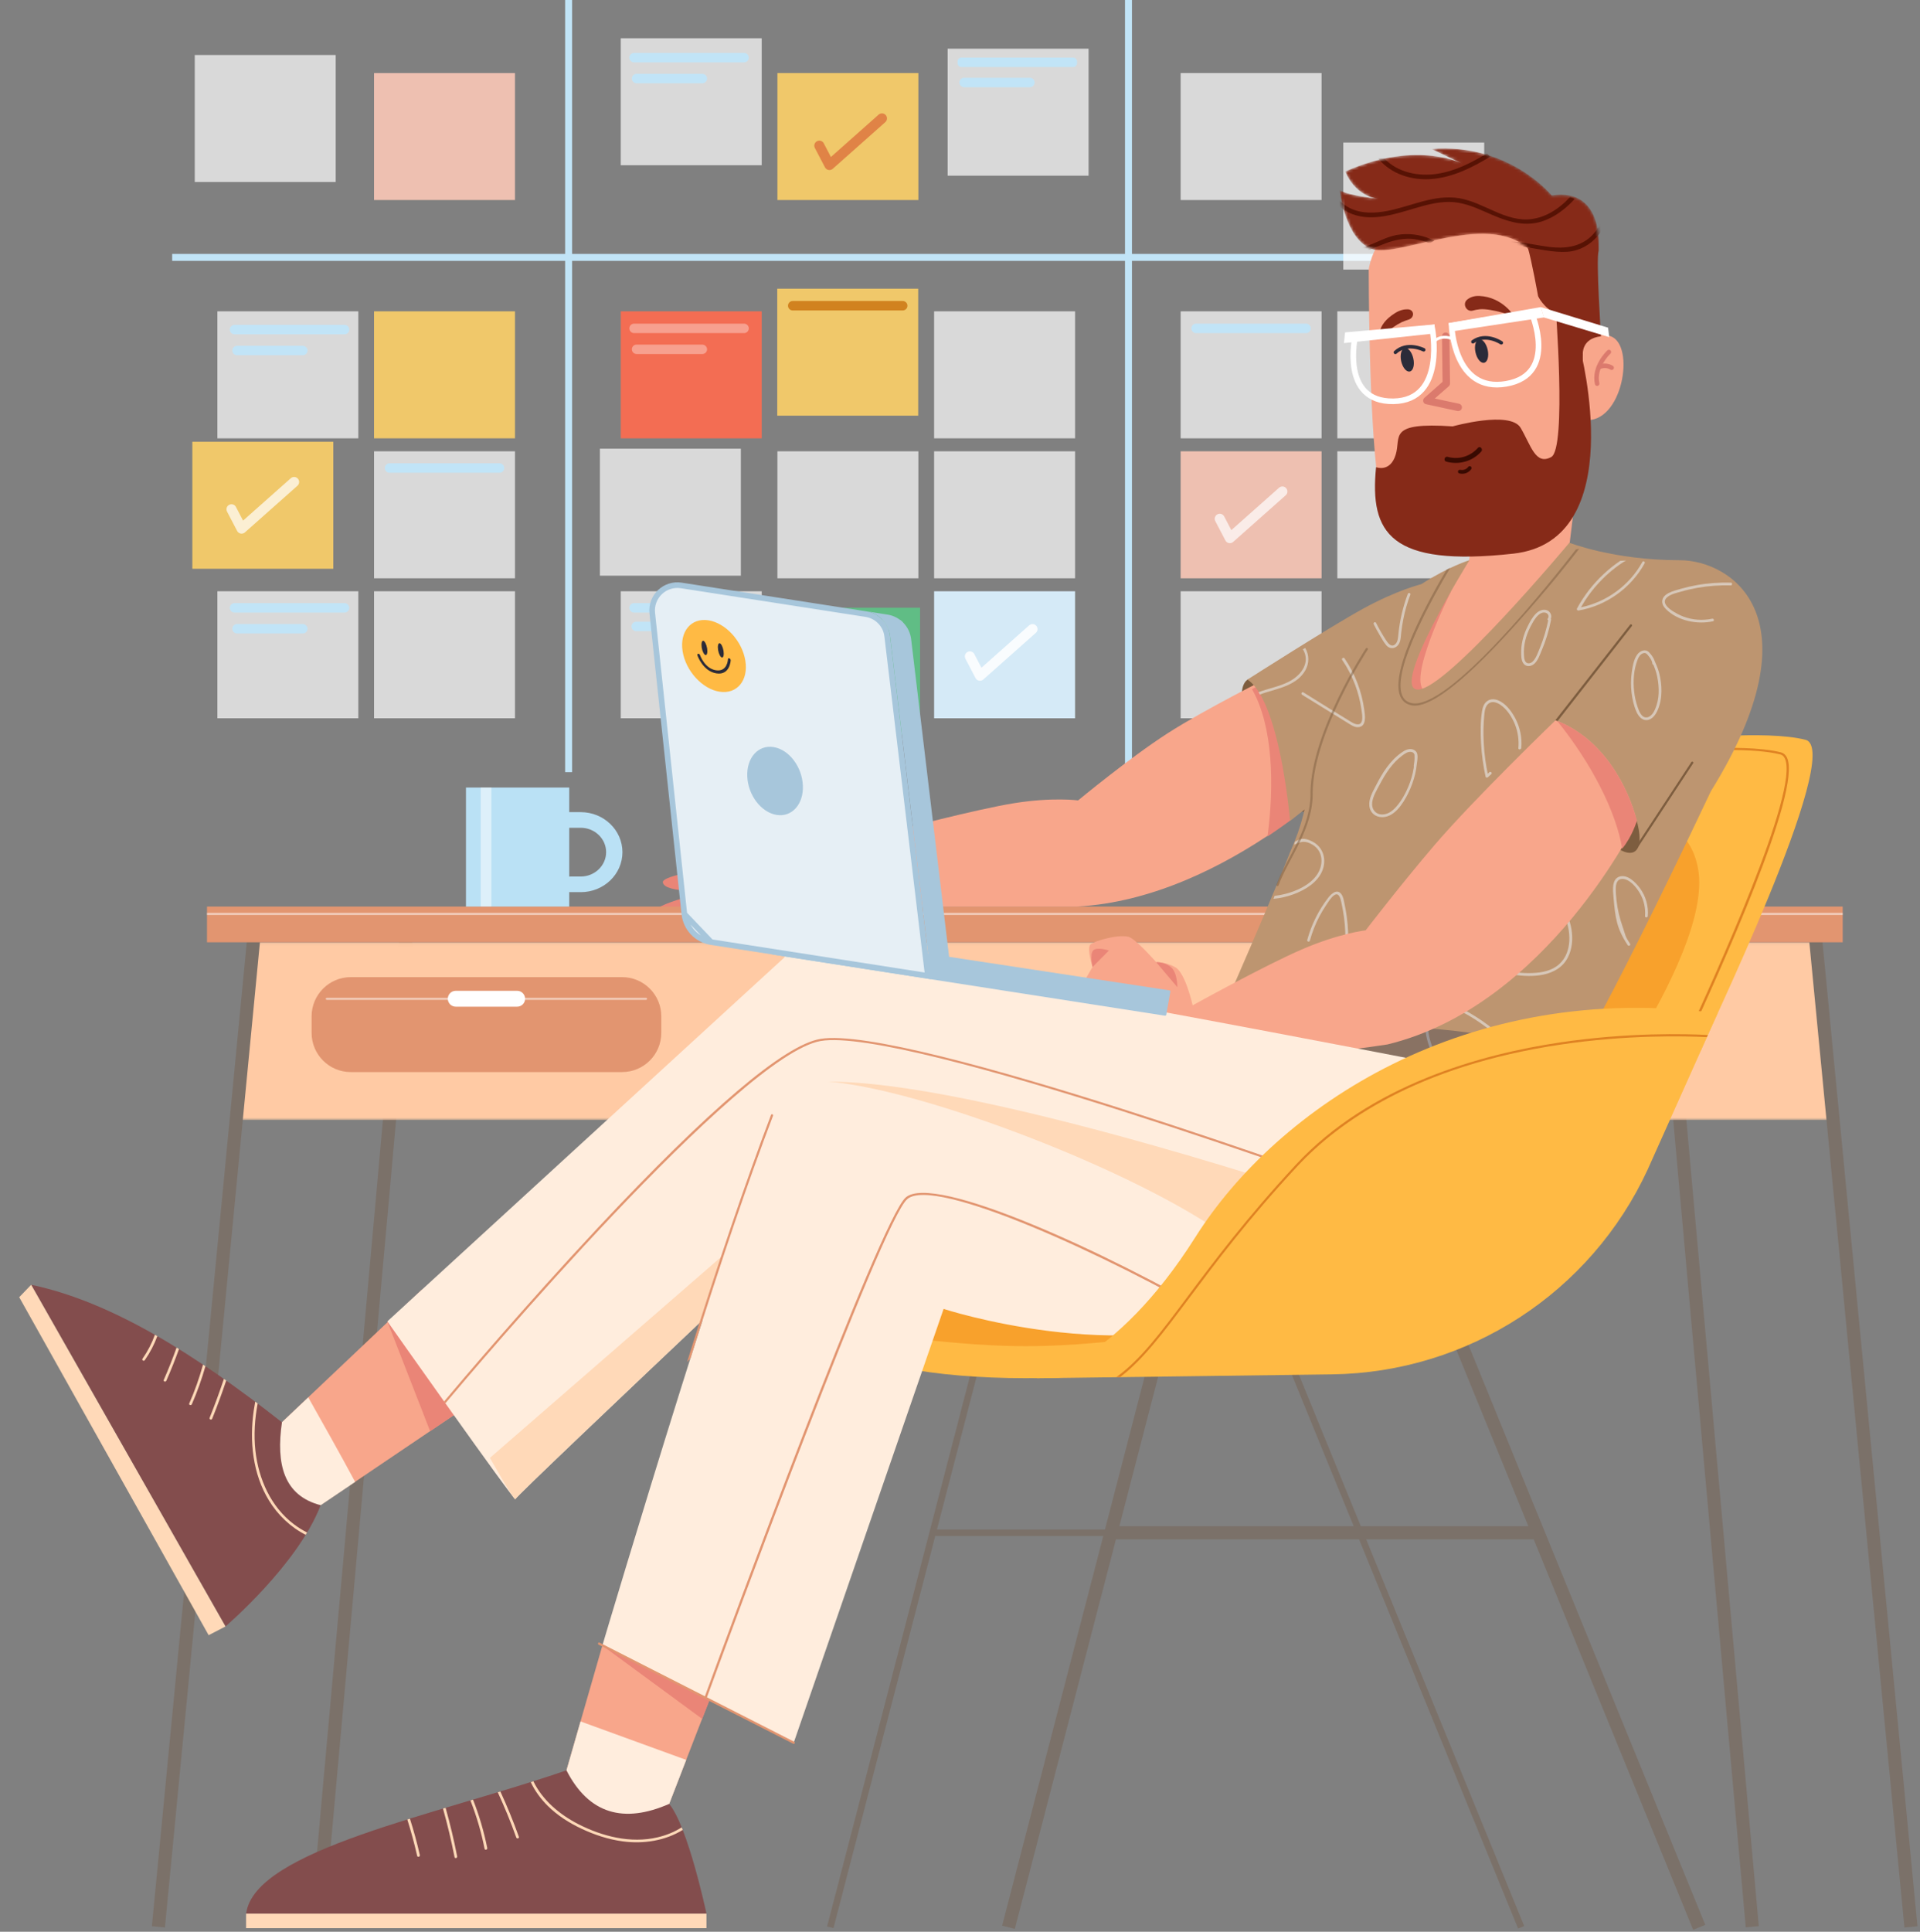 <svg width="683" height="687" viewBox="0 0 683 687" fill="none" xmlns="http://www.w3.org/2000/svg">
<rect x="0" y="0" width="683" height="687" fill="#808080" stroke="none"/>
<rect x="201.035" width="2.474" height="274.617" fill="#C1E4F7"/>
<path d="M419.986 25.979H470.122V71.142H419.986V25.979Z" fill="white" fill-opacity="0.7"/>
<path d="M387.242 62.48L337.105 62.48V17.317L387.242 17.317V62.48Z" fill="white" fill-opacity="0.7"/>
<path d="M381.769 20.475L341.999 20.475C341.245 20.475 340.639 21.081 340.639 21.836V22.479C340.639 23.234 341.245 23.84 341.999 23.84L381.769 23.84C382.524 23.84 383.13 23.234 383.13 22.479V21.836C383.118 21.094 382.512 20.475 381.769 20.475Z" fill="#C1E4F7"/>
<path d="M366.35 31.013L343.02 31.013C342.105 31.013 341.301 30.308 341.276 29.392C341.251 28.44 342.006 27.66 342.946 27.66L366.35 27.66C367.278 27.66 368.033 28.415 368.033 29.343C368.033 30.258 367.278 31.013 366.35 31.013Z" fill="#C1E4F7"/>
<path d="M276.555 25.979H326.691V71.142H276.555V25.979Z" fill="#F0C86A"/>
<path d="M220.825 13.606H270.961V58.77H220.825V13.606Z" fill="white" fill-opacity="0.7"/>
<path d="M225.562 22.18H264.689C265.617 22.18 266.371 21.425 266.371 20.497C266.371 19.57 265.617 18.815 264.689 18.815H225.562C224.634 18.815 223.88 19.57 223.88 20.497C223.892 21.437 224.634 22.18 225.562 22.18Z" fill="#C1E4F7"/>
<path d="M226.453 26.261H249.783C250.698 26.261 251.502 26.966 251.527 27.881C251.551 28.834 250.797 29.613 249.857 29.613H226.453C225.525 29.613 224.77 28.858 224.77 27.931C224.77 27.015 225.525 26.261 226.453 26.261Z" fill="#C1E4F7"/>
<path opacity="0.5" d="M295.06 60.475C294.949 60.475 294.85 60.463 294.738 60.451C294.194 60.352 293.724 60.005 293.476 59.523L289.877 52.633C289.419 51.755 289.753 50.678 290.631 50.221C291.51 49.763 292.586 50.097 293.044 50.975L295.579 55.837L312.551 40.77C313.293 40.114 314.419 40.176 315.075 40.918C315.73 41.66 315.668 42.786 314.926 43.442L296.235 60.03C295.913 60.315 295.493 60.475 295.06 60.475Z" fill="#D03F23"/>
<path d="M133.059 25.979H183.195V71.142H133.059V25.979Z" fill="#EEC0B1"/>
<path d="M119.417 64.721L69.281 64.721L69.281 19.558L119.417 19.558V64.721Z" fill="white" fill-opacity="0.7"/>
<path d="M475.726 110.723H525.862V155.887H475.726V110.723Z" fill="white" fill-opacity="0.7"/>
<path d="M419.986 110.725H470.122V155.888H419.986V110.725Z" fill="white" fill-opacity="0.7"/>
<path d="M425.467 118.467H464.606C465.534 118.467 466.288 117.713 466.288 116.785C466.288 115.857 465.534 115.103 464.606 115.103H425.479C424.551 115.103 423.797 115.857 423.797 116.785C423.797 117.713 424.539 118.467 425.467 118.467Z" fill="#C1E4F7"/>
<path d="M475.726 160.501H525.862V205.664H475.726V160.501Z" fill="white" fill-opacity="0.7"/>
<path d="M419.986 160.501H470.122V205.664H419.986V160.501Z" fill="#EEC0B1"/>
<path d="M437.501 193.173C437.39 193.173 437.291 193.16 437.18 193.148C436.635 193.049 436.165 192.703 435.918 192.22L432.318 185.33C431.86 184.452 432.194 183.376 433.073 182.918C433.951 182.46 435.027 182.794 435.485 183.672L438.021 188.534L454.993 173.467C455.735 172.811 456.86 172.873 457.516 173.616C458.172 174.358 458.11 175.483 457.368 176.139L438.676 192.727C438.367 193.012 437.934 193.173 437.501 193.173Z" fill="white" fill-opacity="0.7"/>
<path d="M531.686 264.539H481.55V219.376H531.686V264.539Z" fill="#64A1E0"/>
<path d="M419.986 210.28H470.122V255.444H419.986V210.28Z" fill="white" fill-opacity="0.7"/>
<path d="M332.295 110.723H382.432V155.887H332.295V110.723Z" fill="white" fill-opacity="0.7"/>
<path d="M276.495 102.668H326.631V147.831H276.495V102.668Z" fill="#F0C86A"/>
<path d="M281.996 110.41H321.122C322.05 110.41 322.805 109.655 322.805 108.727C322.805 107.8 322.05 107.045 321.122 107.045H281.996C281.068 107.045 280.313 107.8 280.313 108.727C280.313 109.655 281.068 110.41 281.996 110.41Z" fill="#D1821F"/>
<path d="M220.825 110.725H270.961V155.888H220.825V110.725Z" fill="#F36D53"/>
<path opacity="0.5" d="M225.562 118.467H264.689C265.617 118.467 266.371 117.713 266.371 116.785C266.371 115.857 265.617 115.103 264.689 115.103H225.562C224.634 115.103 223.88 115.857 223.88 116.785C223.892 117.713 224.634 118.467 225.562 118.467Z" fill="white" fill-opacity="0.7"/>
<path opacity="0.5" d="M226.453 122.549H249.783C250.698 122.549 251.502 123.254 251.527 124.169C251.551 125.122 250.797 125.901 249.857 125.901H226.453C225.525 125.901 224.77 125.147 224.77 124.219C224.77 123.291 225.525 122.549 226.453 122.549Z" fill="white" fill-opacity="0.7"/>
<path d="M332.295 160.501H382.432V205.664H332.295V160.501Z" fill="white" fill-opacity="0.7"/>
<path d="M276.555 160.501H326.691V205.664H276.555V160.501Z" fill="white" fill-opacity="0.7"/>
<path d="M213.405 159.574H263.541V204.738H213.405V159.574Z" fill="white" fill-opacity="0.7"/>
<path d="M332.295 210.28H382.432V255.444H332.295V210.28Z" fill="#D5EAF7"/>
<path d="M348.611 242.108C348.499 242.108 348.4 242.095 348.289 242.083C347.745 241.984 347.275 241.638 347.027 241.155L343.428 234.265C342.97 233.387 343.304 232.311 344.182 231.853C345.06 231.395 346.137 231.729 346.594 232.608L349.13 237.469L366.102 222.402C366.844 221.747 367.97 221.808 368.625 222.551C369.281 223.293 369.219 224.418 368.477 225.074L349.786 241.662C349.464 241.947 349.044 242.108 348.611 242.108Z" fill="#F9FCFE"/>
<path d="M220.825 210.28H270.961V255.444H220.825V210.28Z" fill="white" fill-opacity="0.7"/>
<path d="M225.562 217.86H264.689C265.617 217.86 266.371 217.106 266.371 216.178C266.371 215.25 265.617 214.496 264.689 214.496H225.562C224.634 214.496 223.88 215.25 223.88 216.178C223.892 217.106 224.634 217.86 225.562 217.86Z" fill="#C1E4F7"/>
<path d="M226.32 224.468H265.447C266.374 224.468 267.129 223.714 267.129 222.786C267.129 221.858 266.374 221.104 265.447 221.104H226.32C225.392 221.104 224.638 221.858 224.638 222.786C224.65 223.726 225.392 224.468 226.32 224.468Z" fill="#C1E4F7"/>
<path d="M133.059 110.723H183.195V155.887H133.059V110.723Z" fill="#F0C86A"/>
<path d="M77.333 110.725H127.469V155.888H77.333V110.725Z" fill="white" fill-opacity="0.7"/>
<path d="M83.441 118.9H122.568C123.495 118.9 124.25 118.145 124.25 117.217C124.25 116.29 123.495 115.535 122.568 115.535H83.441C82.513 115.535 81.759 116.29 81.759 117.217C81.759 118.145 82.513 118.9 83.441 118.9Z" fill="#C1E4F7"/>
<path d="M84.328 122.983H107.658C108.573 122.983 109.377 123.688 109.402 124.604C109.426 125.556 108.672 126.336 107.732 126.336H84.328C83.4 126.336 82.645 125.581 82.645 124.653C82.658 123.726 83.412 122.983 84.328 122.983Z" fill="#C1E4F7"/>
<path d="M133.059 160.501H183.195V205.664H133.059V160.501Z" fill="white" fill-opacity="0.7"/>
<path d="M138.566 168.134H177.693C178.62 168.134 179.375 167.38 179.375 166.452C179.375 165.524 178.62 164.77 177.693 164.77H138.566C137.638 164.77 136.884 165.524 136.884 166.452C136.884 167.392 137.638 168.134 138.566 168.134Z" fill="#C1E4F7"/>
<path d="M118.554 202.278H68.418L68.418 157.115H118.554V202.278Z" fill="#F0C86A"/>
<path d="M85.947 189.786C85.835 189.786 85.736 189.774 85.625 189.762C85.081 189.663 84.611 189.316 84.363 188.834L80.763 181.944C80.306 181.066 80.64 179.989 81.518 179.532C82.396 179.074 83.472 179.408 83.93 180.286L86.466 185.148L103.438 170.081C104.18 169.425 105.306 169.487 105.961 170.229C106.617 170.972 106.555 172.097 105.813 172.753L87.122 189.341C86.812 189.626 86.379 189.786 85.947 189.786Z" fill="white" fill-opacity="0.7"/>
<path d="M133.059 210.28H183.195V255.444H133.059V210.28Z" fill="white" fill-opacity="0.7"/>
<path d="M77.333 210.28H127.469V255.444H77.333V210.28Z" fill="white" fill-opacity="0.7"/>
<path d="M83.433 217.86H122.56C123.488 217.86 124.242 217.106 124.242 216.178C124.242 215.25 123.488 214.496 122.56 214.496H83.433C82.505 214.496 81.751 215.25 81.751 216.178C81.751 217.106 82.505 217.86 83.433 217.86Z" fill="#C1E4F7"/>
<path d="M84.328 221.933H107.658C108.573 221.933 109.377 222.638 109.402 223.553C109.426 224.506 108.672 225.285 107.732 225.285H84.328C83.4 225.285 82.645 224.53 82.645 223.603C82.658 222.687 83.412 221.933 84.328 221.933Z" fill="#C1E4F7"/>
<rect x="61.252" y="92.776" width="2.474" height="481.198" transform="rotate(-90 61.252 92.776)" fill="#C1E4F7"/>
<rect x="400.195" width="2.474" height="274.617" fill="#C1E4F7"/>
<path d="M327.3 261.309H277.164V216.146H327.3V261.309Z" fill="#60BD85"/>
<path opacity="0.5" d="M319.708 220.484H280.581C279.653 220.484 278.898 221.239 278.898 222.166C278.898 223.094 279.653 223.849 280.581 223.849H319.708C320.635 223.849 321.39 223.094 321.39 222.166C321.39 221.239 320.635 220.484 319.708 220.484Z" fill="white" fill-opacity="0.7"/>
<path opacity="0.5" d="M305.551 231.863H282.221C281.306 231.863 280.502 231.158 280.477 230.243C280.452 229.29 281.207 228.511 282.147 228.511H305.551C306.479 228.511 307.234 229.266 307.234 230.193C307.221 231.109 306.467 231.863 305.551 231.863Z" fill="white" fill-opacity="0.7"/>
<path d="M527.982 95.866L477.846 95.866V50.703L527.982 50.703V95.866Z" fill="white" fill-opacity="0.7"/>
<path opacity="0.5" d="M493.756 83.242C493.645 83.242 493.546 83.23 493.435 83.217C492.89 83.118 492.42 82.772 492.173 82.29L488.573 75.399C488.115 74.521 488.449 73.445 489.328 72.987C490.206 72.529 491.282 72.864 491.74 73.742L494.276 78.603L511.247 63.536C511.99 62.881 513.115 62.943 513.771 63.685C514.427 64.427 514.365 65.553 513.623 66.208L494.944 82.797C494.61 83.094 494.189 83.242 493.756 83.242Z" fill="#C1E4F7"/>
<path d="M295.801 322.761C295.801 322.761 257.51 340.982 255.607 338.426C253.704 335.87 269.406 327.246 269.406 327.246C269.406 327.246 242.048 334.922 240.245 332.241C238.418 329.552 252.169 324.102 252.169 324.102C252.169 324.102 233.506 328.597 232.401 325.046C231.28 321.463 253.795 316.645 253.795 316.645C253.795 316.645 236.479 317.931 235.79 313.835C235.1 309.739 280.788 305.451 280.788 305.451L295.801 322.761Z" fill="#EA8577"/>
<path d="M246.704 303.552C247.403 302.897 255.87 306.079 268.611 304.527L290.668 304.527L343.884 291.302C343.884 298.637 316.618 326.405 314.144 325.91C311.67 325.416 297.462 324.043 290.668 323.418C280.434 323.855 270.976 321.247 265.798 312.942C265.798 312.942 242.184 307.792 246.704 303.552Z" fill="#F8A68B"/>
<path d="M593.699 329.434L625.652 685.027L621.01 685.445L589.056 329.851L593.699 329.434Z" fill="#7B7169"/>
<path d="M557.273 202.24L565.932 131.112L516.076 140.389C516.076 140.389 527.005 168.179 522.636 199.148C500.706 224.891 505.031 234.925 498.515 253.526C511.496 265.398 549.364 217.357 557.273 202.24Z" fill="#F8A68B"/>
<path d="M142.424 329.468L147.066 329.886L115.042 685.479L110.399 685.061L142.424 329.468Z" fill="#7B7169"/>
<mask id="mask0_501_26130" style="mask-type:alpha" maskUnits="userSpaceOnUse" x="84" y="335" width="567" height="64">
<path d="M84.01 398.303H650.961L647.182 335.087H88.948L84.01 398.303Z" fill="#FFCAA4"/>
</mask>
<g mask="url(#mask0_501_26130)">
<path d="M84.01 398.303H650.961L647.182 335.087H88.948L84.01 398.303Z" fill="#FFCAA4"/>
</g>
<path d="M88.936 323.133L93.576 323.581L58.671 685.505L54.031 685.058L88.936 323.133Z" fill="#7B7169"/>
<path d="M647.163 323.15L682.104 685.075L677.465 685.523L642.523 323.598L647.163 323.15Z" fill="#7B7169"/>
<path d="M73.634 322.414H655.501V335.113H73.634V322.414Z" fill="#E29570"/>
<path opacity="0.5" d="M73.634 324.634H655.501V325.415H73.634V324.634Z" fill="white"/>
<path d="M124.781 381.27H221.305C228.99 381.27 235.238 375.021 235.238 367.337V361.441C235.238 353.756 228.99 347.508 221.305 347.508H124.781C117.096 347.508 110.848 353.756 110.848 361.441V367.337C110.848 375.021 117.071 381.27 124.781 381.27Z" fill="#E29570"/>
<path opacity="0.5" d="M116.265 355.598H229.796C230.023 355.598 230.174 355.422 230.174 355.22C230.174 354.993 229.997 354.842 229.796 354.842H116.265C116.038 354.842 115.887 355.019 115.887 355.22C115.887 355.422 116.063 355.598 116.265 355.598Z" fill="white"/>
<path d="M162.121 358.015H183.965C185.527 358.015 186.787 356.755 186.787 355.193C186.787 353.631 185.527 352.371 183.965 352.371H162.121C160.558 352.371 159.299 353.631 159.299 355.193C159.299 356.755 160.558 358.015 162.121 358.015Z" fill="white"/>
<path d="M150.133 458.592L97.893 508.082C94.885 523.982 98.318 534.659 114.056 535.285L171.837 496.243L150.133 458.592Z" fill="#F8A68B"/>
<path d="M137.776 469.928L153.012 508.99L170.072 497.478L137.776 469.928Z" fill="#EA8577"/>
<path d="M214.277 585.228L201.503 629.597C206.441 652.072 217.729 658.32 236.449 645.622L260.133 584.522L214.277 585.228Z" fill="#F8A68B"/>
<path d="M206.518 612.214L244.109 625.895L236.475 645.623C217.73 658.347 206.467 652.073 201.529 629.599L206.518 612.214Z" fill="#FFEDDD"/>
<path d="M214.278 585.229L249.778 611.306L254.717 598.759L214.278 585.229Z" fill="#EA8577"/>
<path d="M109.653 496.965C113.698 504.12 121.42 517.826 126.329 527.026L114.053 535.311C98.317 534.66 94.882 524.008 97.89 508.108L109.653 496.965Z" fill="#FFEDDD"/>
<path d="M457.771 478.396L542.201 684.996L540.032 685.883L455.602 479.283L457.771 478.396Z" fill="#7B7169"/>
<path d="M346.511 483.748L348.779 484.336L296.493 685.723L294.225 685.134L346.511 483.748Z" fill="#7B7169"/>
<path d="M333.274 546.276H483.44C484.095 546.276 484.599 545.746 484.599 545.117C484.599 544.461 484.07 543.958 483.44 543.958H333.274C332.619 543.958 332.115 544.487 332.115 545.117C332.09 545.772 332.619 546.276 333.274 546.276Z" fill="#7B7169"/>
<path d="M446.78 268.322C441.111 255.372 439.952 243.353 444.185 241.514C448.418 239.65 456.455 248.67 462.124 261.62C467.793 274.571 468.952 286.589 464.719 288.428C460.486 290.268 452.449 281.273 446.78 268.322Z" fill="#7D5D3F"/>
<path d="M360.746 285.648C346.979 287.872 319.404 295.178 319.404 295.178L319.404 322.422L383.023 322.422C437.043 319.522 483.314 270.857 483.314 270.857C483.212 258.956 467.038 250.398 452.506 240.353C452.506 240.353 428.867 252.114 415.395 260.764C401.924 269.415 383.513 284.656 383.513 284.656C383.513 284.656 374.537 283.431 360.746 285.648Z" fill="#F8A68B"/>
<path d="M450.888 297.489C453.307 279.475 452.902 258.191 445.368 245.089L448.946 243.174C451.919 243.829 453.834 247.004 453.834 247.004L462.64 287.593C460.045 290.188 466.351 286.975 450.888 297.489Z" fill="#EA8577"/>
<path d="M516.194 210.294C516.194 210.294 499.54 243.427 507.351 245.946C515.161 248.466 488.454 245.946 488.454 245.946C488.454 245.946 512.012 210.521 516.194 210.294Z" fill="#EA8577"/>
<path d="M605.158 373.411C605.158 372.076 656.557 266.758 642.271 263.105C628.01 259.451 596.214 263.105 596.214 263.105L546.528 370.74L605.158 373.411Z" fill="#FFBA44"/>
<path d="M553.233 412.891C553.233 412.891 609.721 341.134 604.077 309.085C598.433 277.037 551.015 294.472 551.015 294.472L508.435 410.876L553.233 412.891Z" fill="#F8A12C"/>
<path d="M596.318 378.65C596.419 378.65 596.519 378.6 596.595 378.549C596.671 378.474 596.696 378.398 596.721 378.323C596.822 377.92 598.283 374.745 600.299 370.361C611.486 345.946 641.216 281.093 635.673 269.427C635.195 268.445 634.489 267.84 633.582 267.588C619.397 263.96 587.701 267.538 587.373 267.588C587.248 267.613 587.122 267.689 587.071 267.815L537.385 375.45C537.335 375.576 537.335 375.702 537.411 375.828C537.486 375.929 537.587 376.005 537.738 376.005L596.318 378.65C596.293 378.65 596.293 378.65 596.318 378.65ZM615.189 266.731C621.992 266.731 628.644 267.135 633.33 268.319C634.036 268.495 634.54 268.949 634.918 269.73C640.335 281.043 609.646 347.987 599.543 370.008C597.099 375.299 596.268 377.138 596.016 377.844L538.267 375.224L587.625 268.319C589.465 268.117 602.566 266.731 615.189 266.731Z" fill="#DF8222"/>
<path d="M505.612 207.75C505.612 207.75 496.985 209.839 484.907 216.466C472.829 223.093 443.757 241.688 443.757 241.688C452.047 247.08 456.864 271.036 458.93 291.923L499.893 259.703L505.612 207.75Z" fill="#BD9570"/>
<path d="M550.469 376.205C550.469 376.205 530.059 447.166 608.609 281.407C646.957 219.556 616.031 199.231 597.476 199.231C573.973 199.231 558.272 193.008 558.272 193.008C558.272 193.008 514.709 245.238 504.404 245.238C494.099 245.238 522.721 199.231 522.721 199.231C522.721 199.231 494.048 207.747 472.733 241.283C463.879 275.839 467.895 282.9 458.931 303.053C449.653 326.557 427.557 376.205 427.557 376.205H550.469Z" fill="#BD9570"/>
<g opacity="0.5">
<path d="M541.038 378.12C537.183 372.602 532.345 367.765 526.802 363.935C524.031 362.02 521.058 360.156 517.908 358.946C516.17 358.266 514.179 357.812 512.365 358.417C510.854 358.921 509.72 360.08 508.989 361.466C506.999 365.295 508.536 369.654 509.871 373.408C510.073 373.988 509.14 374.265 508.939 373.66C507.654 370.083 506.318 366.127 507.578 362.373C508.611 359.274 511.181 357.031 514.557 357.182C518.261 357.359 521.864 359.652 524.938 361.541C528.062 363.481 531.01 365.749 533.731 368.243C536.78 371.065 539.526 374.24 541.92 377.641C542.247 378.145 541.391 378.624 541.038 378.12Z" fill="#F2FAFF"/>
<path d="M615.678 208.188C611.672 208.087 607.691 208.364 603.736 209.07C601.821 209.422 599.906 209.851 598.016 210.405C596.404 210.859 594.388 211.262 593.078 212.395C589.802 215.142 596.882 218.568 598.873 219.299C602.123 220.508 605.676 220.76 609.077 220.03C609.682 219.904 609.959 220.836 609.329 220.962C603.685 222.171 596.782 220.811 592.599 216.603C591.742 215.746 591.062 214.587 591.364 213.328C591.642 212.169 592.624 211.388 593.632 210.884C595.043 210.178 596.63 209.775 598.142 209.347C599.906 208.843 601.695 208.44 603.509 208.112C607.54 207.382 611.622 207.104 615.703 207.205C616.308 207.23 616.308 208.213 615.678 208.188Z" fill="#F2FAFF"/>
<path d="M588.154 234.052C588.91 235.79 589.741 237.503 590.22 239.343C590.749 241.459 591.051 243.651 591.026 245.843C591.001 248.136 590.598 250.404 589.691 252.52C589.01 254.107 587.751 255.972 585.836 256.098C584.022 256.224 582.838 254.662 582.157 253.175C581.2 251.033 580.671 248.665 580.394 246.347C580.116 244.004 580.116 241.61 580.444 239.267C580.746 237.151 581.124 234.53 582.434 232.767C583.417 231.457 585.282 230.65 586.592 231.96C587.549 232.918 588.708 234.556 588.759 235.941C588.784 236.571 587.826 236.571 587.776 235.941C587.726 234.908 586.793 233.674 586.138 232.918C585.685 232.389 585.357 232.112 584.626 232.288C583.568 232.565 582.938 233.573 582.56 234.556C581.175 238.058 580.897 242.114 581.301 245.818C581.502 247.808 581.956 249.749 582.611 251.638C583.09 253.049 584.047 255.468 585.962 255.115C587.801 254.788 588.759 252.444 589.262 250.882C589.867 249.043 590.094 247.103 590.044 245.163C589.993 243.223 589.716 241.258 589.212 239.368C588.759 237.68 588.028 236.118 587.322 234.53C587.07 233.976 587.902 233.497 588.154 234.052Z" fill="#F2FAFF"/>
<path d="M585.185 325.798C585.412 323.001 584.807 320.23 583.422 317.786C582.212 315.669 579.667 312.419 576.896 312.595C575.183 312.696 574.805 314.51 574.779 315.896C574.754 317.383 574.88 318.869 575.057 320.331C575.409 323.43 576.14 326.503 577.173 329.451C578.332 332.777 577.906 332.689 579.846 335.637C580.199 336.166 579.343 336.645 579.015 336.116C575.034 330.094 574.603 326.352 573.973 319.146C573.772 316.828 573.192 312.545 576.241 311.714C579.088 310.958 581.91 313.88 583.396 315.921C585.462 318.743 586.47 322.296 586.168 325.798C586.117 326.403 585.135 326.428 585.185 325.798Z" fill="#F2FAFF"/>
<path d="M519.823 331.71C522.242 338.16 527.987 342.72 534.437 344.71C537.914 345.794 541.567 346.197 545.195 346.046C548.521 345.92 552.124 345.214 554.669 342.896C559.456 338.538 558.851 330.802 556.433 325.385C553.863 319.691 548.748 315.08 542.399 314.375C538.922 313.972 535.294 314.677 532.32 316.617C530.809 317.6 529.347 318.961 528.617 320.623C527.81 322.412 528.088 324.73 529.876 325.814C530.406 326.141 529.927 326.973 529.398 326.645C526.399 324.831 526.903 320.901 528.818 318.507C530.935 315.836 534.21 314.148 537.536 313.569C544.49 312.334 551.192 315.61 555.198 321.279C558.977 326.62 560.817 334.456 557.718 340.528C554.14 347.507 544.868 347.709 538.09 346.575C529.75 345.164 521.965 340.1 518.916 331.987C518.664 331.382 519.597 331.13 519.823 331.71Z" fill="#F2FAFF"/>
<path d="M460.564 299.425C462.642 298.106 463.99 297.859 466.787 299.258C470.743 301.248 472.028 305.708 470.365 309.714C468.601 313.947 464.217 316.517 460.11 318.054C457.825 318.9 455.44 319.434 453.027 319.658C453.154 319.326 453.28 318.976 453.404 318.609C454.728 318.464 456.043 318.22 457.339 317.878C461.395 316.819 465.83 314.779 468.349 311.302C470.869 307.825 470.869 302.785 466.913 300.417C464.144 298.768 462.642 299.343 460.419 300.417C460.468 300.083 460.516 299.752 460.564 299.425Z" fill="#F2FAFF"/>
<path d="M501.701 211.477C500.618 214.349 499.761 217.297 499.182 220.295C498.879 221.857 498.627 223.445 498.451 225.057C498.325 226.241 498.325 227.501 497.821 228.61C496.914 230.651 494.571 231.205 493.11 229.441C492.228 228.408 491.573 227.148 490.867 225.989C490.086 224.679 489.355 223.344 488.675 222.009C488.398 221.454 489.229 220.95 489.507 221.53C490.615 223.722 491.825 225.838 493.185 227.879C493.941 229.013 495.075 230.348 496.41 229.038C497.292 228.156 497.317 226.745 497.443 225.586C497.922 220.673 499.056 215.861 500.794 211.225C500.971 210.645 501.928 210.897 501.701 211.477Z" fill="#F2FAFF"/>
<path d="M478.301 234.152C482.005 239.595 484.424 245.868 485.306 252.419C485.583 254.384 486.213 258.315 483.265 258.617C481.804 258.768 480.468 257.735 479.309 257.03C477.672 256.022 476.009 254.989 474.371 253.981C470.642 251.688 466.913 249.37 463.184 247.078C462.655 246.75 463.134 245.919 463.663 246.246C469.357 249.774 475.026 253.351 480.771 256.828C482.03 257.584 483.97 258.34 484.474 256.35C484.802 255.039 484.449 253.452 484.273 252.142C483.844 249.244 483.114 246.423 482.106 243.676C480.922 240.502 479.36 237.478 477.445 234.681C477.117 234.127 477.949 233.648 478.301 234.152Z" fill="#F2FAFF"/>
<path d="M504.076 268.015C504.379 272.802 503.069 277.741 500.977 282.024C499.163 285.728 495.787 291.195 490.975 290.565C488.833 290.288 487.321 288.726 487.12 286.584C486.868 284.065 488.304 281.646 489.413 279.479C491.705 274.944 494.527 270.384 498.81 267.486C499.844 266.781 501.078 266.176 502.363 266.478C503.245 266.68 504.001 267.31 504.177 268.217C504.429 269.603 504.076 271.215 503.85 272.576C503.749 273.18 502.817 272.928 502.917 272.324C503.094 271.291 503.22 270.232 503.245 269.199C503.27 268.343 503.094 267.662 502.111 267.436C500.902 267.159 499.718 268.04 498.81 268.721C495.308 271.316 492.89 275.07 490.874 278.875C489.816 280.89 488.405 283.107 488.128 285.4C487.85 287.769 489.337 289.734 491.831 289.658C494.099 289.608 495.888 287.945 497.223 286.282C498.458 284.77 499.466 283.057 500.322 281.268C502.262 277.186 503.446 272.55 503.169 268.015C503.069 267.385 504.051 267.385 504.076 268.015Z" fill="#F2FAFF"/>
<path d="M540.131 266.05C540.383 263.203 539.98 260.305 538.922 257.66C537.863 255.04 536.1 252.218 533.706 250.63C532.522 249.849 530.859 249.219 529.574 250.177C528.415 251.033 528.163 252.646 528.037 254.007C527.684 257.408 527.634 260.835 527.81 264.236C528.012 268.192 528.541 272.097 529.398 275.977C529.121 275.902 528.843 275.826 528.591 275.75C528.995 275.372 529.398 275.02 529.801 274.642C530.254 274.213 530.96 274.894 530.481 275.322C530.078 275.7 529.675 276.053 529.272 276.431C529.02 276.657 528.541 276.582 528.466 276.204C527.609 272.324 527.08 268.368 526.853 264.387C526.651 260.608 526.601 256.627 527.206 252.873C527.433 251.563 527.886 250.177 528.995 249.371C530.053 248.564 531.439 248.539 532.673 248.967C535.52 250 537.637 252.848 539.022 255.443C540.736 258.693 541.492 262.372 541.164 266.025C541.038 266.68 540.055 266.68 540.131 266.05Z" fill="#F2FAFF"/>
<path d="M551.746 220.446C551.016 224.251 549.882 227.954 548.345 231.507C547.715 232.994 547.085 234.833 545.901 235.967C544.994 236.849 543.533 237.252 542.449 236.471C541.315 235.639 541.189 234.027 541.139 232.742C541.063 231.028 541.24 229.29 541.643 227.627C542.046 225.888 542.701 224.2 543.507 222.613C544.263 221.076 545.17 219.438 546.38 218.229C547.413 217.171 549.05 216.44 550.487 217.12C551.721 217.7 552.275 219.363 551.419 220.471C551.041 220.975 550.209 220.471 550.587 219.993C551.167 219.237 550.764 218.204 549.857 217.927C548.924 217.624 547.942 218.103 547.262 218.708C546.027 219.816 545.145 221.504 544.389 222.966C542.802 226.065 541.87 229.567 542.122 233.069C542.172 233.8 542.222 234.707 542.676 235.337C543.331 236.244 544.49 235.967 545.221 235.286C546.455 234.102 547.085 232.036 547.74 230.524C549.126 227.199 550.134 223.722 550.839 220.194C550.94 219.564 551.872 219.842 551.746 220.446Z" fill="#F2FAFF"/>
<path d="M478.528 336.673C478.679 333.247 478.578 329.795 478.125 326.393C477.898 324.605 477.57 322.841 477.193 321.102C476.915 319.893 476.437 317.122 474.597 318.381C473.413 319.188 472.557 320.724 471.75 321.909C470.894 323.168 470.113 324.479 469.382 325.839C467.921 328.611 466.787 331.508 465.955 334.532C465.779 335.136 464.847 334.884 465.023 334.28C466.51 328.863 469.029 323.773 472.456 319.314C473.539 317.903 475.63 315.912 477.167 318.003C477.873 318.961 478.049 320.271 478.276 321.405C478.604 322.917 478.881 324.453 479.082 325.99C479.561 329.543 479.712 333.121 479.536 336.698C479.485 337.303 478.503 337.303 478.528 336.673Z" fill="#F2FAFF"/>
<path d="M458.472 242.442C461.168 241.056 463.713 238.763 464.368 235.69C464.721 234.001 464.343 232.288 463.461 230.902L464.292 230.449C465.729 232.792 465.829 235.866 464.292 238.486C461.395 243.45 455.524 244.659 450.46 246.221C449.704 246.448 448.948 246.7 448.192 247.002C448.041 246.725 447.865 246.448 447.688 246.171C451.241 244.836 455.121 244.155 458.472 242.442Z" fill="#F2FAFF"/>
<path d="M561.539 217.12C571.416 215.432 580.234 209.108 585.046 200.34C585.349 199.786 584.517 199.307 584.24 199.861C579.702 208.113 571.587 214.097 562.372 215.989C564.238 212.729 566.463 209.689 569.047 206.966C570.433 205.48 571.894 204.119 573.456 202.834C574.263 202.154 575.119 201.524 576.001 200.894C576.404 200.617 576.782 200.34 577.185 200.088C577.412 199.937 577.639 199.786 577.866 199.66C578.067 199.534 578.269 199.433 578.47 199.357L576.404 199.433C574.288 200.869 572.297 202.431 570.458 204.17C566.654 207.697 563.454 211.854 560.985 216.415C560.783 216.793 561.136 217.196 561.539 217.12Z" fill="#F2FAFF"/>
</g>
<path opacity="0.3" d="M555.281 373.83C523.419 364.891 487.681 363.126 449.536 365.936L435.626 406.069L538.186 434.751L555.281 373.83Z" fill="#0E2144"/>
<path d="M438.794 452.952H307.399C307.399 452.952 309.541 490.14 368.75 490.14C427.96 490.14 438.794 452.952 438.794 452.952Z" fill="#F8A12C"/>
<path d="M303.87 477.846C303.87 484.648 331.208 490.141 364.944 490.141C398.681 490.141 426.019 484.623 426.019 477.846C426.019 471.068 398.681 478.753 364.944 478.753C331.208 478.753 303.87 471.068 303.87 477.846Z" fill="#FFBA44"/>
<g opacity="0.5">
<path d="M560.572 195.435C560.95 195.334 561.379 195.233 561.782 195.132C558.708 199.113 551.191 208.781 539.475 221.807C522.09 241.183 509.921 250.959 503.244 250.959C502.74 250.959 502.261 250.908 501.808 250.782C500.019 250.329 498.759 249.22 498.054 247.507C494.35 238.235 508.51 212.838 514.607 202.583C515.061 202.356 515.489 202.155 515.892 201.953C510.299 211.326 495.106 238.058 498.759 247.204C499.364 248.691 500.397 249.623 501.959 250.001C514.96 253.327 552.283 206.143 560.572 195.435Z" fill="#7D5D3F"/>
<path d="M454.44 315.132C454.592 315.132 454.743 315.031 454.818 314.88C458.194 305.457 467.307 294.748 466.954 281.546C467.408 260.306 486.325 231.331 486.526 231.054C486.652 230.878 486.627 230.626 486.451 230.5C486.274 230.374 486.023 230.399 485.897 230.575C485.67 230.878 466.627 260.029 466.173 281.546C466.526 294.673 457.439 305.305 454.088 314.603C454.012 314.804 454.113 315.031 454.314 315.107C454.365 315.132 454.39 315.132 454.44 315.132Z" fill="#7D5D3F"/>
</g>
<path d="M561.023 285.275C553.717 273.156 550.996 261.415 554.951 259.021C558.907 256.628 568.053 264.514 575.36 276.633C582.666 288.752 585.388 300.493 581.432 302.887C577.476 305.255 568.33 297.369 561.023 285.275Z" fill="#7D5D3F"/>
<path d="M582.287 291.903C582.287 291.903 550.442 357.657 493.568 371.445C434.163 380.541 385.132 375.955 379.74 371.445C374.348 366.935 388.659 343.906 388.659 343.906C388.659 343.906 386.518 337.355 387.878 335.944C389.239 334.534 399.191 331.812 402.139 333.45C405.087 335.088 411.31 342.218 411.31 342.218C411.31 342.218 414.711 342.017 418.214 344.083C421.716 346.149 424.26 357.537 424.26 357.537C424.26 357.537 450.036 343.276 463.263 337.582C476.516 331.888 485.813 330.855 485.813 330.855C485.813 330.855 498.503 314.325 510.268 300.582C524.359 284.122 553.337 256.175 553.337 256.175C570.42 262.575 579.188 280.01 582.287 291.903Z" fill="#F8A68B"/>
<path d="M582.287 291.9C582.287 291.9 580.669 297.458 577.066 301.816C574.975 288.992 566.389 271.794 553.942 256.399C570.647 263.026 579.238 280.159 582.287 291.9Z" fill="#EA8577"/>
<path d="M388.658 343.905L394.479 338.034C394.479 338.034 390.12 336.623 388.86 338.034C387.575 339.445 388.658 343.905 388.658 343.905Z" fill="#EA8577"/>
<path d="M411.284 342.193L418.817 351.087C418.817 351.087 418.893 345.846 416.474 343.906C414.08 341.966 411.284 342.193 411.284 342.193Z" fill="#EA8577"/>
<path d="M581.884 302.182C582.01 302.182 582.136 302.131 582.212 302.005L602.293 271.468C602.419 271.292 602.368 271.04 602.192 270.939C602.015 270.813 601.763 270.864 601.663 271.04L581.582 301.577C581.456 301.753 581.506 302.005 581.683 302.106C581.733 302.182 581.809 302.182 581.884 302.182Z" fill="#7D5D3F"/>
<path d="M553.287 256.15L579.868 222.186C579.994 222.01 580.246 221.984 580.423 222.11C580.599 222.236 580.624 222.488 580.498 222.665L554.068 256.452L553.287 256.15Z" fill="#7D5D3F"/>
<path d="M524.66 380.943C524.66 380.943 298.127 336.7 281.019 338.388C263.911 340.076 365.953 447.384 433.83 457.462C501.707 467.515 524.66 380.943 524.66 380.943Z" fill="#FFEDDD"/>
<path d="M287.198 333.017L137.8 469.93C137.8 469.93 183.261 534.425 183.336 533.142C183.412 531.86 331.039 392.873 331.039 392.873L287.198 333.017Z" fill="#FFEDDD"/>
<path d="M301.827 407.669L174.286 518.481C174.286 518.481 183.26 534.422 183.336 533.139C183.412 531.856 331.039 392.87 331.039 392.87L301.827 407.669Z" fill="#FFD9B8"/>
<g clip-path="url(#clip0_501_26130)">
<path d="M465.663 424.257C465.663 424.257 336.112 381.016 288.876 384.971C231.416 434.754 346.542 460.107 395.868 469.892C445.196 479.661 465.663 424.257 465.663 424.257Z" fill="#FFD9B8"/>
</g>
<path d="M279.104 387.947C266.682 408.733 214.275 585.228 214.275 585.228L282.354 619.771L335.668 465.499C335.668 465.499 399.387 486.285 444.991 466.179C490.62 446.048 291.525 367.135 279.104 387.947Z" fill="#FFEDDD"/>
<path d="M80.212 578.439C80.212 578.439 106.102 556.292 114.055 535.308C100.954 531.91 98.131 520.739 100.298 505.824C69.761 481.836 39.757 462.927 11.086 456.919L80.212 578.439Z" fill="#834D4D"/>
<path d="M251.312 680.57C251.312 680.57 244.736 649.504 238.034 641.542C221.884 648.622 209.437 645.145 201.501 629.6C156.073 645.347 90.464 657.793 87.567 680.545H251.312V680.57Z" fill="#834D4D"/>
<path d="M522.235 477.949L606.62 684.571L602.305 686.333L517.92 479.711L522.235 477.949Z" fill="#7B7169"/>
<path d="M408.778 483.457L413.289 484.628L361.002 686.014L356.491 684.843L408.778 483.457Z" fill="#7B7169"/>
<path d="M396.64 547.463H546.805C548.09 547.463 549.148 546.43 549.148 545.12C549.148 543.835 548.115 542.776 546.805 542.776H396.64C395.355 542.776 394.296 543.809 394.296 545.12C394.296 546.405 395.355 547.463 396.64 547.463Z" fill="#7B7169"/>
<path d="M80.211 578.44L74.222 581.544L6.837 461.339L11.085 456.92L80.211 578.44Z" fill="#FFD9B8"/>
<path d="M87.541 680.569H251.312V685.734H87.541V680.569Z" fill="#FFD9B8"/>
<path d="M158.418 499.087C168.626 486.918 263.183 375.162 291.944 370.222C322.261 365.02 483.796 423.975 485.427 424.576C485.625 424.638 485.857 424.551 485.919 424.352C485.982 424.154 485.894 423.922 485.696 423.86C484.066 423.259 322.332 364.242 291.811 369.482C278.961 371.676 252.363 394.26 212.71 436.619C186.526 464.603 163.028 492.393 157.924 498.477L158.418 499.087Z" fill="#E29570"/>
<path d="M250.608 603.672C258.671 581.626 312.892 434.005 322.189 425.866C332.167 417.124 393.568 445.242 434.032 468.901C434.209 469.001 434.284 469.253 434.183 469.43C434.083 469.606 433.831 469.682 433.654 469.581C394.4 446.628 332.292 418.081 322.718 426.471C313.673 434.383 258.973 583.137 251.339 604.024L250.608 603.672Z" fill="#E29570"/>
<path d="M274.266 396.514C274.341 396.312 274.568 396.211 274.77 396.287C274.971 396.362 275.072 396.589 274.996 396.791C265.976 420.575 256.352 448.845 245.618 483.111C245.215 483.539 244.812 483.967 244.409 484.396C255.344 449.424 265.095 420.676 274.266 396.514Z" fill="#E29570"/>
<path d="M202.49 322.413V280.084H165.755V322.413H202.49Z" fill="#BAE1F5"/>
<path opacity="0.5" d="M174.812 322.398V280.07H171.008V322.398H174.812Z" fill="white"/>
<path d="M206.603 317.284H202.93C201.326 317.284 200.039 316.046 200.039 314.504C200.039 312.962 201.326 311.724 202.93 311.724H206.603C211.562 311.724 215.615 307.828 215.615 303.059C215.615 298.29 211.562 294.393 206.603 294.393H202.044C200.44 294.393 199.152 293.156 199.152 291.613C199.152 290.071 200.44 288.833 202.044 288.833H206.603C214.77 288.833 221.419 295.225 221.419 303.079C221.419 310.932 214.77 317.284 206.603 317.284Z" fill="#BAE1F5"/>
<path d="M611.007 360.382L586.139 415.913C565.882 459.803 522.218 488.123 473.893 488.778L368.751 490.164C368.751 490.164 396.29 485.805 425.265 439.924C454.24 394.018 521.638 348.313 611.007 360.382Z" fill="#FFBA44"/>
<path d="M422.517 461.065C431.814 448.618 443.404 433.148 461.016 414.176C487.295 385.881 526.676 374.921 555.096 370.713C579.158 367.136 599.617 367.665 607.528 368.093L607.176 368.849C599.113 368.446 578.906 367.967 555.172 371.495C503.899 379.104 475.982 399.21 461.57 414.705C443.984 433.627 432.419 449.097 423.122 461.518C413.648 474.166 406.694 483.464 398.481 489.737L397.12 489.763C405.712 483.539 412.767 474.116 422.517 461.065Z" fill="#DF8222"/>
<path d="M282.355 620.174C282.506 620.174 282.632 620.098 282.708 619.972C282.808 619.771 282.733 619.544 282.531 619.443L213.294 584.194C213.092 584.094 212.865 584.169 212.765 584.371C212.664 584.572 212.739 584.799 212.941 584.9L282.178 620.148C282.229 620.148 282.304 620.174 282.355 620.174Z" fill="#E29570"/>
<path d="M242.875 650.79C236.626 654.644 228.917 655.854 221.585 654.871C216.495 654.191 211.557 652.578 206.896 650.386C202.486 648.32 198.279 645.65 194.802 642.198C192.358 639.754 190.267 636.932 188.805 633.808C189.108 633.707 189.435 633.606 189.738 633.505C192.988 640.233 199.06 645.322 205.737 648.749C214.278 653.108 224.356 655.677 233.905 653.435C236.954 652.73 239.877 651.545 242.497 649.882C242.623 650.16 242.749 650.462 242.875 650.79Z" fill="#FFD9B8"/>
<path d="M183.641 653.484C181.701 648.017 179.483 642.65 177.065 637.41C177.367 637.309 177.695 637.233 177.997 637.132C180.416 642.398 182.633 647.765 184.573 653.232C184.8 653.812 183.842 654.064 183.641 653.484Z" fill="#FFD9B8"/>
<path d="M161.693 660.465C160.559 654.67 159.173 648.901 157.586 643.206C157.888 643.106 158.216 643.03 158.518 642.929C160.105 648.623 161.491 654.393 162.625 660.188C162.751 660.818 161.819 661.07 161.693 660.465Z" fill="#FFD9B8"/>
<path d="M172.377 657.491C171.218 651.621 169.53 645.876 167.338 640.308C167.64 640.207 167.968 640.132 168.27 640.031C170.462 645.599 172.15 651.344 173.334 657.239C173.435 657.844 172.503 658.096 172.377 657.491Z" fill="#FFD9B8"/>
<path d="M148.392 660.01C147.41 655.651 146.226 651.343 144.89 647.085C145.193 646.984 145.52 646.883 145.822 646.807C147.183 651.065 148.367 655.399 149.35 659.758C149.451 660.363 148.518 660.615 148.392 660.01Z" fill="#FFD9B8"/>
<path d="M51.498 483.735C51.14 484.244 50.339 483.717 50.697 483.209C52.544 480.566 54.025 477.701 55.112 474.686C55.405 474.855 55.672 475.022 55.965 475.191C54.854 478.204 53.345 481.093 51.498 483.735Z" fill="#FFD9B8"/>
<path d="M90.864 515.968C91.987 526.029 96.327 535.876 104.542 542.091C106.015 543.212 107.598 544.189 109.24 545.018C109.073 545.286 108.904 545.579 108.737 545.847C103.37 543.132 98.806 538.774 95.677 533.642C89.899 524.19 88.714 512.636 90.236 501.822C90.403 500.696 90.594 499.597 90.787 498.473C91.076 498.692 91.367 498.911 91.656 499.13C90.621 504.697 90.238 510.328 90.864 515.968Z" fill="#FFD9B8"/>
<path d="M59.169 491.054C58.909 491.619 57.993 491.313 58.254 490.748C59.914 486.984 61.429 483.136 62.819 479.256C63.112 479.424 63.38 479.592 63.671 479.786C62.285 483.591 60.802 487.339 59.169 491.054Z" fill="#FFD9B8"/>
<path d="M68.24 499.412C67.979 499.978 67.064 499.671 67.324 499.106C69.305 494.629 70.914 490.03 72.227 485.312C72.519 485.506 72.785 485.698 73.076 485.892C71.77 490.484 70.166 495.008 68.24 499.412Z" fill="#FFD9B8"/>
<path d="M74.57 504.229C76.405 499.668 78.091 495.048 79.653 490.395C79.919 490.587 80.21 490.781 80.477 490.974C78.944 495.552 77.289 500.073 75.486 504.535C75.275 505.129 74.334 504.821 74.57 504.229Z" fill="#FFD9B8"/>
<path d="M523.52 189.328C540.607 185.379 550.074 170.513 554.104 162.22C545.668 168.94 535.526 173.295 526.391 172.348C525.402 172.241 524.461 172.086 523.568 171.883L523.52 189.328Z" fill="#DB7A6D"/>
<path d="M414.294 361.21L275.235 339.545C274.947 339.51 268.152 337.599 268.173 337.424L269.667 330.267C269.688 330.092 269.939 329.993 270.226 330.027L415.888 352.197C416.176 352.232 416.367 352.401 416.346 352.576L414.853 360.97C414.833 361.129 414.581 361.244 414.294 361.21Z" fill="#A7C6DB"/>
<path d="M252.978 335.048L252.976 335.048C247.909 334.266 243.995 330.166 243.442 325.057L252.978 335.048ZM252.978 335.048L330.062 347.056L315.599 226.24L315.599 226.237C315.13 222.224 312.035 219.035 308.052 218.411C308.052 218.411 308.052 218.411 308.052 218.411L242.383 208.211L242.381 208.211C236.528 207.291 231.407 212.158 232.031 218.056L243.442 325.056L252.978 335.048Z" fill="#E6EFF5" stroke="#A7C6DB" stroke-width="2"/>
<path d="M242.827 231.638C243.943 238.638 249.872 245.079 256.015 246.005C262.185 246.935 266.28 241.995 265.141 234.966C264.024 227.967 258.096 221.526 251.926 220.596C245.806 219.699 241.71 224.639 242.827 231.638Z" fill="#FFBA44"/>
<path d="M255.446 231.154C255.674 232.56 256.299 233.748 256.818 233.837C257.364 233.93 257.601 232.845 257.373 231.439C257.145 230.034 256.52 228.845 256.001 228.756C255.478 228.693 255.218 229.748 255.446 231.154Z" fill="#2B2B39"/>
<path d="M249.614 230.281C249.842 231.687 250.467 232.875 250.986 232.964C251.532 233.057 251.769 231.972 251.541 230.566C251.313 229.161 250.688 227.972 250.169 227.883C249.646 227.82 249.412 228.878 249.614 230.281Z" fill="#2B2B39"/>
<path d="M254.893 239.489C259.684 240.2 259.926 234.902 259.932 234.849C259.941 234.559 259.741 234.243 259.463 234.13C259.185 234.017 258.954 234.175 258.945 234.465C258.949 234.651 258.719 238.97 254.735 238.384C250.724 237.793 249.105 233.198 249.023 233.003C248.927 232.699 248.635 232.479 248.368 232.499C248.126 232.523 247.987 232.798 248.109 233.104C248.103 233.157 250.075 238.775 254.893 239.489Z" fill="#2B2B39"/>
<path d="M316.619 226.11L331.101 347.212L338.593 348.381L324.112 227.279C323.564 222.813 320.148 219.273 315.726 218.58L308.233 217.411C312.656 218.104 316.069 221.67 316.619 226.11Z" fill="#A7C6DB"/>
<path d="M285.603 279.358C285.899 286.02 281.697 290.708 276.238 289.81C270.778 288.913 266.105 282.809 265.831 276.15C265.535 269.487 269.737 264.799 275.197 265.697C280.659 266.568 285.33 272.698 285.603 279.358Z" fill="#A7C6DB"/>
<path d="M533.106 74.238C559.362 78.583 559.742 96.404 559.742 96.404C559.742 96.404 562.003 106.699 562.484 123.101C564.696 119.646 568.636 118.038 572.918 119.556C581.958 122.784 577.118 150.938 563.6 149.365C563.477 157.153 560.868 166.718 560.008 168.862C556.725 176.993 540.917 190.033 526.353 192.797C511.79 195.562 492.619 188.592 490.198 171.425C486.849 147.641 486.896 95.938 486.896 95.938C486.896 95.938 489.664 67.056 533.106 74.238Z" fill="#F8A68B"/>
<path d="M568.591 137.106C568.87 136.931 569.012 136.596 568.936 136.258C567.687 130.702 572.826 125.806 572.886 125.767C573.205 125.474 573.23 124.959 572.917 124.639C572.623 124.32 572.109 124.294 571.789 124.608C571.549 124.823 565.911 130.169 567.369 136.638C567.463 137.074 567.896 137.336 568.332 137.242C568.432 137.203 568.511 137.164 568.591 137.106Z" fill="#DB7A6D"/>
<path d="M573.756 131.457C573.836 131.399 573.916 131.34 573.976 131.242C574.237 130.888 574.144 130.372 573.77 130.131C573.672 130.07 571.313 128.442 568.367 129.877C567.969 130.071 567.806 130.544 568 130.942C568.194 131.34 568.667 131.504 569.065 131.31C571.155 130.302 572.826 131.428 572.846 131.448C573.121 131.629 573.477 131.633 573.756 131.457Z" fill="#DB7A6D"/>
<path d="M519.501 145.946C519.756 145.776 519.943 145.477 520.03 145.149C520.17 144.428 519.725 143.726 519.005 143.585L510.386 141.737L515.362 137.383C515.647 137.114 515.831 136.75 515.819 136.36L515.59 119.538C515.568 118.822 514.996 118.222 514.248 118.245C513.532 118.267 512.931 118.839 512.955 119.587L513.164 135.791L506.701 141.493C506.32 141.83 506.173 142.323 506.286 142.808C506.398 143.293 506.801 143.671 507.291 143.753L518.467 146.174C518.826 146.228 519.182 146.152 519.501 145.946Z" fill="#DB7A6D"/>
<path d="M543.508 88.118C550.509 87.686 561.29 84.605 568.287 84.004C568.237 83.298 568.675 89.118 568.676 89.186C567.703 92.275 569.517 119.601 569.517 119.601C562.525 120.37 563.059 125.986 563.059 125.986L562.881 138.629L555.863 138.32L553.83 111.708C548.959 109.495 547.143 105.324 547.143 105.324C547.143 105.324 544.898 92.805 543.508 88.118Z" fill="#862A18"/>
<path d="M516.771 151.631C516.771 151.631 537.265 145.897 540.95 152.182C544.635 158.467 546.214 165.541 551.807 162.547C557.401 159.586 553.26 107.508 553.26 107.508L562.144 124.322C562.144 124.322 580.101 192.291 538.314 196.901C494.476 201.727 487.184 189.594 489.505 166.15C489.505 166.15 494.506 168.157 496.48 161.741C498.487 155.291 493.412 150.083 516.771 151.631Z" fill="#862A18"/>
<mask id="mask1_501_26130" style="mask-type:alpha" maskUnits="userSpaceOnUse" x="476" y="52" width="93" height="45">
<path d="M568.675 89.187C568.675 89.187 571.081 66.549 551.973 69.521C551.973 69.521 536.911 50.827 509.155 52.954L520.98 58.544C520.98 58.544 504.658 49.419 478.603 60.977C478.603 60.977 481.754 70.409 492.012 70.912C492.012 70.912 479.548 69.752 476.566 67.597C476.566 67.597 478.422 85.114 488.04 88.564C497.625 92.016 531.61 73.633 545.172 90.171C558.733 106.674 566.326 86.747 566.326 86.747" fill="#D03F23"/>
</mask>
<g mask="url(#mask1_501_26130)">
<path d="M568.675 89.187C568.675 89.187 571.081 66.549 551.973 69.521C551.973 69.521 536.911 50.827 509.155 52.954L520.98 58.544C520.98 58.544 504.658 49.419 478.603 60.977C478.603 60.977 481.754 70.409 492.012 70.912C492.012 70.912 479.548 69.752 476.566 67.597C476.566 67.597 478.422 85.114 488.04 88.564C497.625 92.016 531.61 73.633 545.172 90.171C558.733 106.674 566.326 86.747 566.326 86.747" fill="#862A18"/>
<path d="M530.064 55.735C523.746 59.565 517.066 62.945 509.59 63.638C502.33 64.315 494.775 61.945 490.23 56.291C491.001 56.36 491.752 56.417 492.534 56.465C497.232 61.287 504.454 62.856 511.227 61.818C517.648 60.855 523.432 57.889 528.946 54.546C529.34 54.936 529.733 55.326 530.064 55.735Z" fill="#571204"/>
<path d="M560.155 70.751C558.951 72.067 557.645 73.326 556.263 74.442C554.049 76.217 551.624 77.661 548.919 78.609C541.621 81.149 534.854 78.235 528.173 75.274C524.126 73.467 520.002 71.829 515.52 71.816C511.285 71.784 507.142 72.937 503.108 74.125C503.079 74.14 503.029 74.148 503 74.163C496.077 76.193 488.27 78.817 481.13 76.173C479.183 75.45 477.352 74.353 475.85 72.971C475.909 72.314 476.018 71.649 476.187 71.026C477.306 72.24 478.662 73.239 480.164 73.993C484.32 76.075 489.183 75.868 493.624 75C497.811 74.174 501.927 72.722 506.078 71.619C510.361 70.485 514.71 69.757 519.201 70.52C527.994 72.035 535.66 79.135 544.918 77.901C548.791 77.387 552.243 75.586 555.236 73.16C556.425 72.201 557.525 71.143 558.565 70.042C559.146 70.27 559.654 70.499 560.155 70.751Z" fill="#571204"/>
<path d="M510.212 85.612C509.665 85.901 509.103 86.233 508.579 86.602C507.181 85.976 505.713 85.498 504.162 85.21C501.798 84.744 499.6 84.835 497.473 85.238C495.884 85.542 494.341 86.005 492.787 86.586C491.479 87.073 490.179 87.611 488.821 88.18C487.463 88.748 486.082 89.237 484.675 89.574C484.512 89.089 484.211 88.658 483.807 88.171C483.88 88.17 483.937 88.139 483.988 88.131C487.528 87.37 490.7 85.457 494.122 84.298C494.983 84.01 495.853 83.772 496.752 83.592C497.34 83.485 497.944 83.406 498.54 83.35C502.613 82.97 506.646 83.809 510.212 85.612Z" fill="#571204"/>
<path d="M494.188 98.738C490.43 99.191 486.61 98.442 483.241 96.628C483.44 96.062 483.596 95.556 483.768 95.079C486.97 96.89 490.621 97.561 494.218 97.083C494.187 97.652 494.184 98.206 494.188 98.738Z" fill="#AB2B12"/>
<path d="M569.994 81.589C567.94 85.029 564.756 87.758 560.795 88.944C560.578 89.021 560.346 89.07 560.107 89.141C559.796 89.213 559.484 89.285 559.15 89.351C550.097 90.938 537.043 84.413 528.681 88.675C528.151 88.439 527.591 88.145 527.009 87.844C533.773 83.835 543.677 86.901 551.13 87.833C553.804 88.154 556.45 88.178 558.953 87.65C559.519 87.536 560.098 87.377 560.634 87.206C563.015 86.447 565.194 85.096 567 83.002C567.867 81.992 568.587 80.912 569.189 79.748C569.486 80.346 569.754 80.96 569.994 81.589Z" fill="#571204"/>
</g>
<path d="M498.434 128.432C498.947 130.734 500.312 132.391 501.514 132.115C502.71 131.869 503.276 129.798 502.763 127.496C502.25 125.195 500.885 123.538 499.682 123.813C498.516 124.067 497.95 126.138 498.434 128.432Z" fill="#2B2B39"/>
<path d="M506.754 124.963C506.865 124.896 506.946 124.821 507.012 124.679C507.181 124.373 507.052 123.994 506.739 123.855C506.485 123.73 500.405 120.707 495.955 124.863C495.711 125.088 495.677 125.49 495.931 125.741C496.156 125.985 496.558 126.02 496.809 125.765C500.638 122.215 506.129 124.938 506.181 124.982C506.383 125.062 506.576 125.046 506.754 124.963Z" fill="#2B2B39"/>
<path d="M524.882 125.328C525.395 127.63 526.76 129.287 527.963 129.011C529.158 128.765 529.725 126.694 529.211 124.392C528.698 122.091 527.333 120.434 526.131 120.709C524.935 120.955 524.369 123.026 524.882 125.328Z" fill="#2B2B39"/>
<path d="M534.275 122.499C534.379 122.461 534.498 122.363 534.586 122.259C534.785 121.96 534.716 121.596 534.417 121.397C534.17 121.243 528.553 117.48 523.587 121.037C523.32 121.225 523.256 121.62 523.437 121.916C523.624 122.182 524.019 122.247 524.315 122.066C528.556 119.026 533.665 122.414 533.717 122.458C533.889 122.531 534.105 122.552 534.275 122.499Z" fill="#2B2B39"/>
<path d="M500.955 113.71C503.333 113.029 503.183 110.081 500.761 110C499.497 109.963 497.982 110.281 496.359 111.291C489.245 115.7 490.853 120.403 490.853 120.403C490.853 120.403 494.701 116.45 498.627 114.578C499.484 114.193 500.264 113.918 500.955 113.71Z" fill="#862A18"/>
<path d="M523.975 110.444C521.645 111.13 520.052 108.02 521.964 106.518C522.957 105.728 524.357 105.162 526.273 105.256C534.594 105.643 538.649 112.491 538.649 112.491C538.649 112.491 530.61 109.602 526.385 109.988C525.43 110.083 524.627 110.252 523.975 110.444Z" fill="#862A18"/>
<path d="M544.783 111.141L516.376 115.777C516.376 115.777 517.101 139.758 535.833 136.492C554.496 133.227 544.783 111.141 544.783 111.141Z" stroke="white" stroke-width="2" stroke-miterlimit="10"/>
<path d="M515.242 114.927L548.106 109.21L549.236 112.891L516.121 117.907L515.242 114.927Z" fill="white"/>
<path d="M482.118 119.474L509.451 116.548C509.451 116.548 514.636 142.447 495.667 142.719C476.698 142.991 482.118 119.474 482.118 119.474Z" stroke="white" stroke-width="2" stroke-miterlimit="10"/>
<path d="M510.369 115.377L478.483 118.207L478.066 122.025L510.074 118.62L510.369 115.377Z" fill="white"/>
<path d="M549.171 112.892L572.454 119.901L572.039 116.54L548.108 109.209L549.171 112.892Z" fill="white"/>
<path d="M517.303 120.846C514.979 119.484 511.981 119.554 510.005 121.521" stroke="white" stroke-miterlimit="10" stroke-linecap="round"/>
<path d="M514.463 164.17C518.982 165.436 523.806 164.088 526.939 160.571C527.675 159.737 526.516 158.423 525.748 159.274C523.022 162.332 518.942 163.592 514.988 162.474C513.89 162.161 513.365 163.856 514.463 164.17Z" fill="#390A01"/>
<path d="M521.265 168.345C522.668 167.93 523.367 166.872 523.39 166.799C523.592 166.49 523.479 166.083 523.169 165.881C522.86 165.679 522.453 165.793 522.259 166.078C522.212 166.143 521.326 167.462 519.425 167.085C519.078 167.005 518.714 167.237 518.65 167.616C518.569 167.962 518.802 168.326 519.18 168.39C520.002 168.565 520.683 168.51 521.265 168.345Z" fill="#390A01"/>
<defs>
<clipPath id="clip0_501_26130">
<rect width="268.432" height="119.99" fill="white" transform="matrix(-1 0 0 1 466.353 380.371)"/>
</clipPath>
</defs>
</svg>
